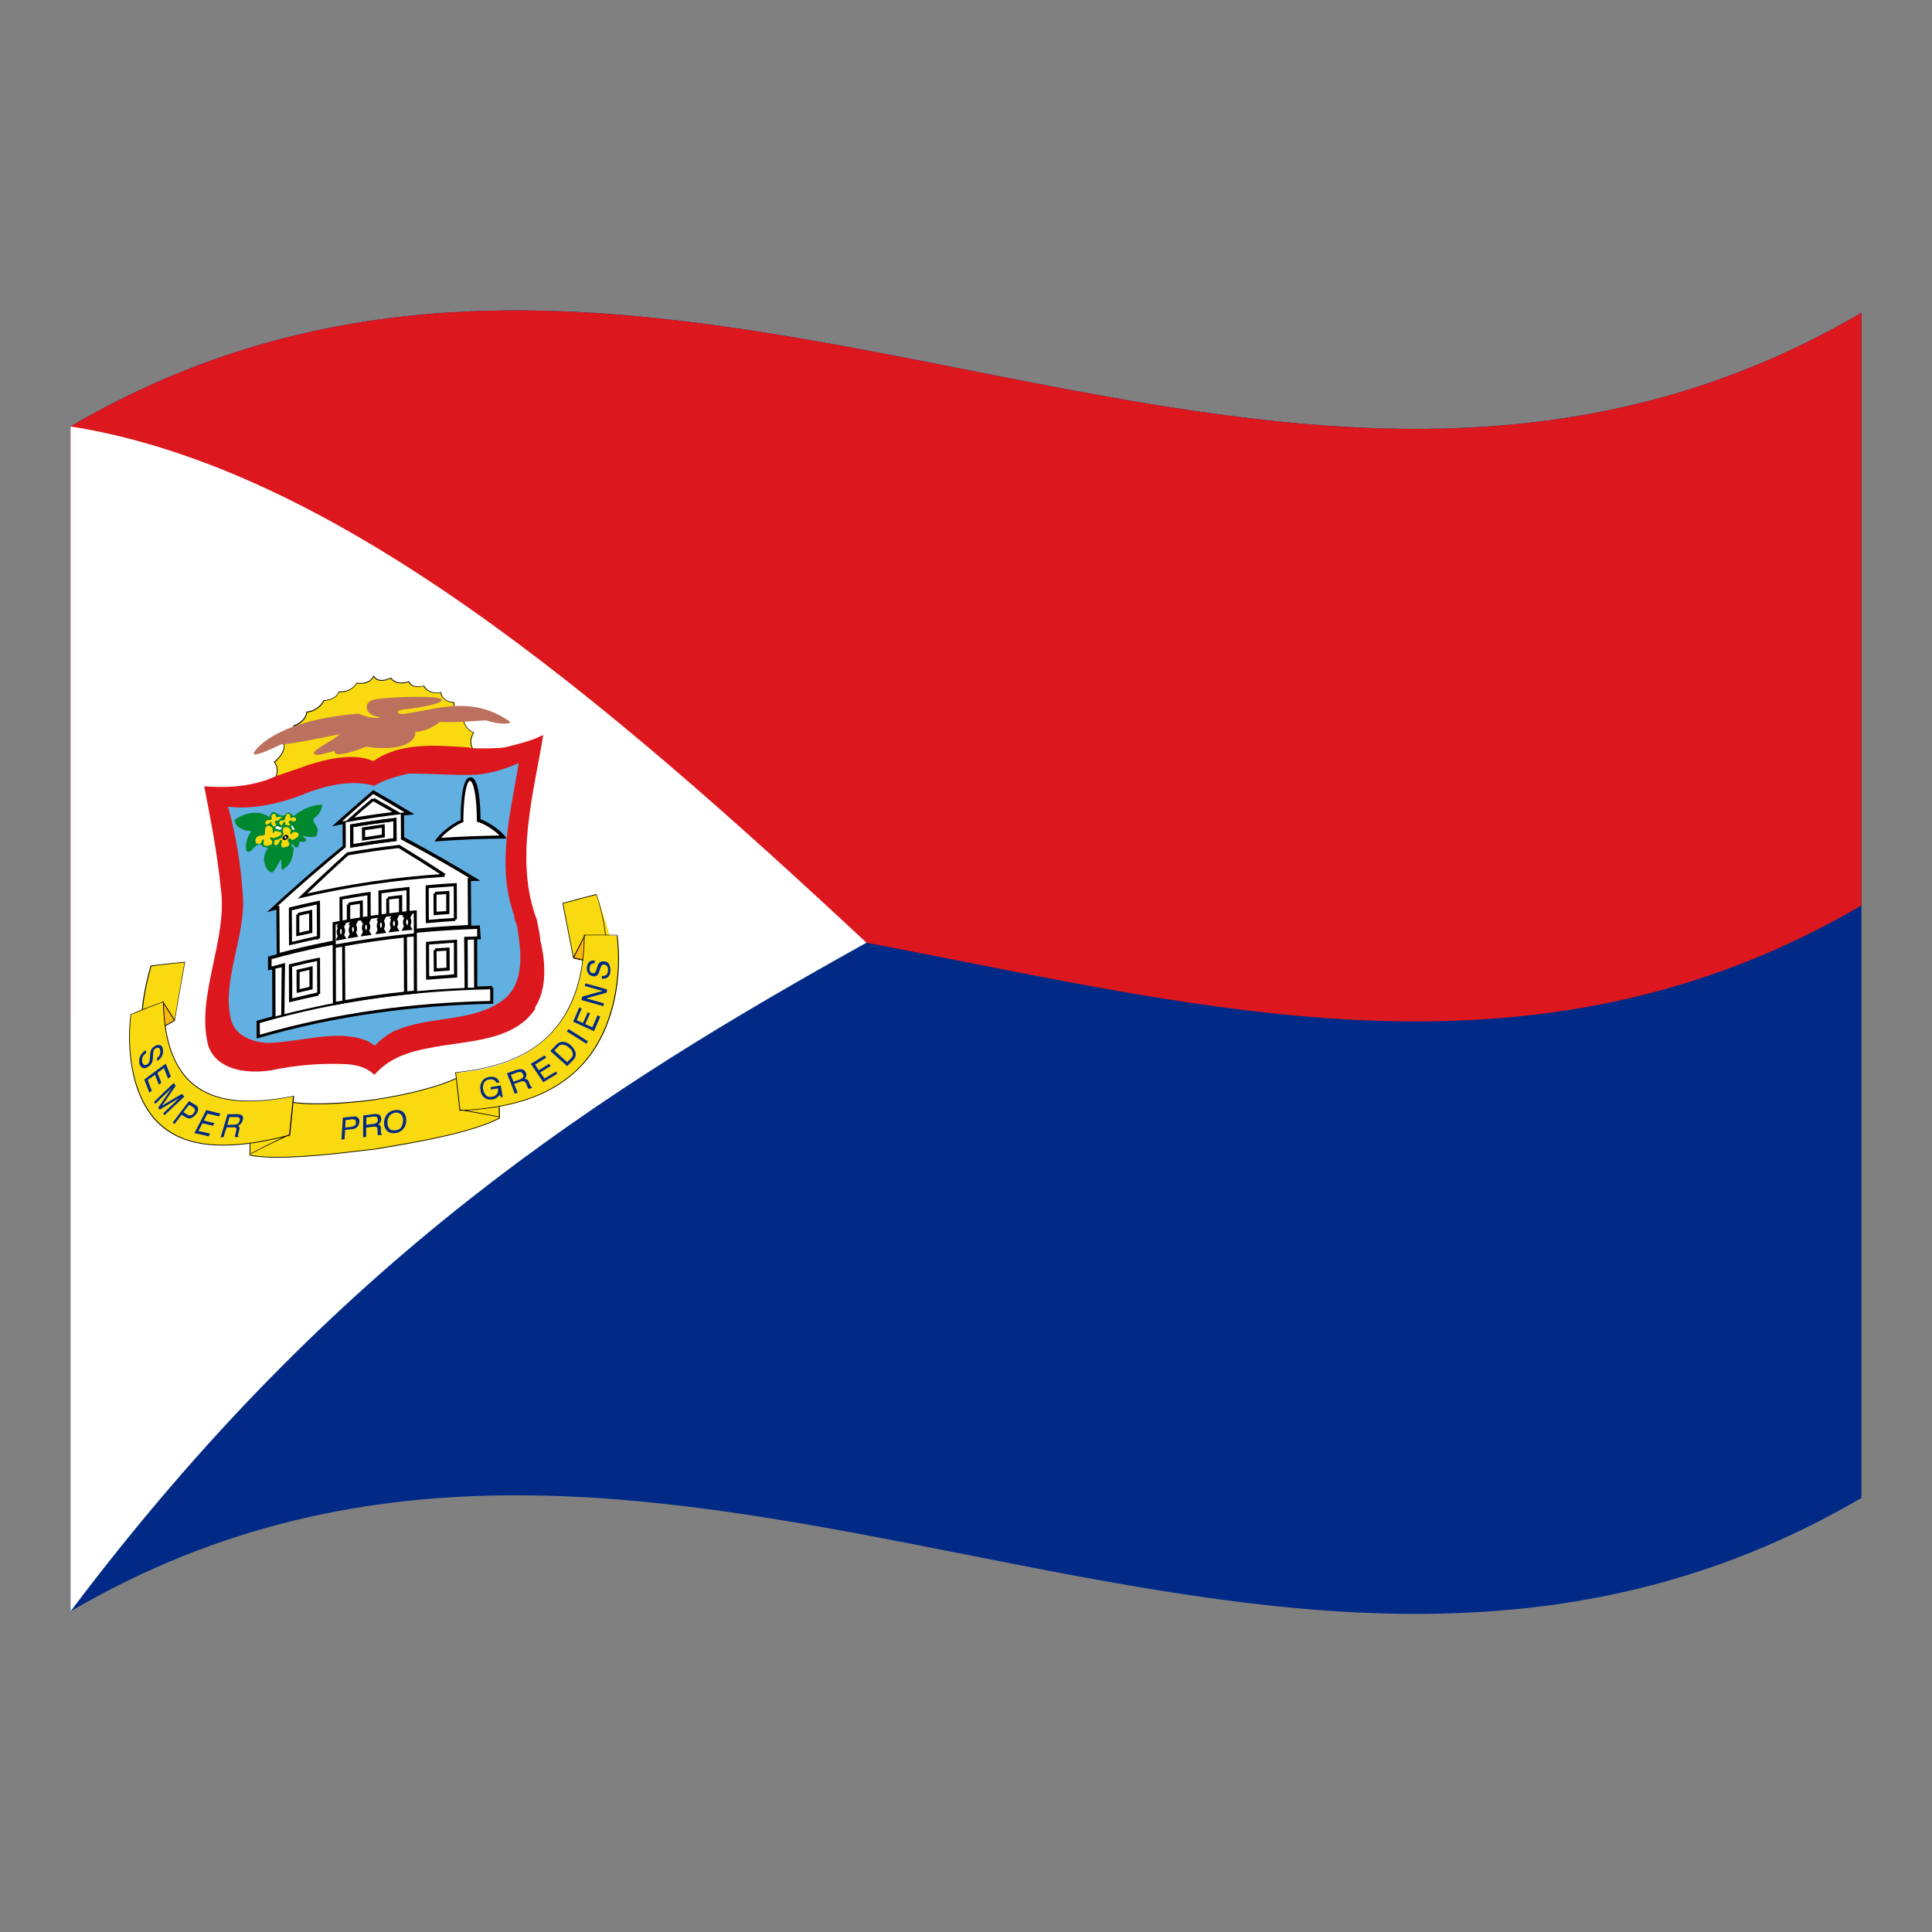 <?xml version="1.0" encoding="utf-8"?>
<!-- Generator: Adobe Illustrator 24.2.0, SVG Export Plug-In . SVG Version: 6.00 Build 0)  -->
<svg version="1.1" id="Layer_1" xmlns="http://www.w3.org/2000/svg" xmlns:xlink="http://www.w3.org/1999/xlink" x="0px" y="0px"
	 viewBox="0 0 1260 1260" style="enable-background:new 0 0 1260 1260;" xml:space="preserve">
<rect x="0" y="0" width="1260" height="1260" fill="#808080" stroke="none"/>
<style type="text/css">
	.st0{fill:#012A87;}
	.st1{fill:#DC171D;}
	.st2{fill:#FFFFFF;}
	.st3{fill:#FFFF00;}
	.st4{fill:#F9D90F;}
	.st5{fill:#62AFE1;}
	.st6{fill:#7E7E7E;}
	.st7{fill:#F9B60F;}
	.st8{fill:#BC715F;}
	.st9{fill:#008830;}
</style>
<g>
	<path class="st0" d="M46,278.1v772.8c389.3-228,778.7,153.9,1168-74V204C824.7,432,435.3,50.2,46,278.1z"/>
	<path class="st1" d="M46,278.1v386.4c389.3-228,778.7,153.9,1168-74V204C824.7,432,435.3,50.2,46,278.1z"/>
	<path class="st2" d="M46,278.1v772.8c173-230.1,346.1-339.8,519.1-436.1C392.1,453.6,219,305.6,46,278.1z"/>
	<path class="st3" d="M302.8,467.5c0,0-7.2-1.5-6.7-9.3c0,0-7.8,0-8.5-6.5c0,0-7.8,1.9-11.2-4.2c0,0-7.6,2.2-9.8-2.8
		c0,0-7.4,3.4-11.7-2.3c0,0-7.8,4.1-11-1.3c-3.2,6.3-11,4.4-11,4.4c-2.3,3.9-6.9,6.2-11.7,5.7c-2.1,5.7-9.7,5.7-9.7,5.7
		c-2,4.1-6.3,7-11.2,7.6c-0.7,6.7-8.5,9.1-8.5,9.1c0.6,7.8-6.6,11.3-6.6,11.3c1.9,6.1-6.1,12.3-6.1,12.3c3.8,4.5,0.6,10.4,0.6,10.4
		c-0.1,1.9-0.1,3.7-0.2,5.6c43-11.3,85.9-17,129-18.5l0,0c0.1-2,0.1-4,0.2-6c-1.9-3.4-1.8-7.5,0.5-10.6
		C308.9,478.1,300.9,474.1,302.8,467.5z"/>
	<path class="st4" d="M308.2,494.6L308.2,494.6z"/>
	<path class="st4" d="M302.8,467.5c0,0-7.2-1.5-6.7-9.3c0,0-7.8,0-8.7-6.5c0,0-7.8,1.9-11.2-4.2c0,0-7.6,2.2-9.8-2.8
		c0,0-7.4,3.4-11.7-2.3c0,0-7.8,4.1-11.1-1.3c-3.2,6.3-11,4.4-11,4.4c-4.3,6.9-11.7,5.7-11.7,5.7c-2.1,5.7-9.7,5.7-9.7,5.7
		c-2,4.1-6.3,7-11.2,7.6c-0.7,6.7-8.5,9.1-8.5,9.1c0.6,7.8-6.6,11.3-6.6,11.3c1.9,6.1-6.1,12.3-6.1,12.4c3.8,4.5,0.6,10.4,0.6,10.4
		c-0.1,1.9-0.1,3.7-0.2,5.6c43-11.3,85.9-17,128.9-18.5l0.2-6c-1.9-3.4-1.8-7.5,0.5-10.6C308.8,478.1,300.9,474.1,302.8,467.5z"/>
	<path class="st4" d="M308.1,494.6L308.1,494.6L308.1,494.6z"/>
	<path d="M303,467.6l0.1-0.2h-0.2c-1.2-0.3-2.5-0.9-3.5-1.7c-2.3-1.8-3.3-4.2-3.1-7.5v-0.3h-0.2c-1.3-0.1-2.7-0.3-3.9-0.8
		c-2.6-0.9-4.2-3-4.4-5.6v-0.2l-0.2,0.1c-0.1,0-7.6,1.8-10.9-4.1l-0.1-0.1h-0.2c-0.1,0-7.4,2.1-9.5-2.7l-0.1-0.2h-0.3
		c-0.1,0-7.3,3.1-11.5-2.3l-0.1-0.1l-0.2,0.1c-0.1,0-7.6,4-10.8-1.2l-0.2-0.3l-0.2,0.4c-3.1,6-10.7,4.3-10.7,4.3h-0.2l0,0.1
		c-2.2,3.8-6.8,6-11.5,5.6h-0.2l-0.1,0.2c-2,5.5-9.3,5.5-9.4,5.5H211l-0.1,0.2c-2,4-6.1,6.8-10.9,7.3h-0.2v0.2
		c-0.7,6.4-8.2,8.8-8.3,8.8l-0.2,0.1v0.2c0.3,3-0.8,6-3,8.3c-0.9,1-2.2,2-3.4,2.7l-0.2,0.1l0.1,0.2c1.9,5.8-5.9,12-6,12.1l-0.2,0.2
		l0.1,0.2c3.7,4.3,0.7,10.1,0.6,10.2v0.1l-0.2,5.9c43-11.3,85.9-17,129-18.6h0.2v-0.2h0.2c0-2,0.1-4,0.1-6v-0.1v-0.1
		c-1.9-3.3-1.6-7.2,0.5-10.4l0.1-0.2l-0.2-0.1C308.8,477.8,301.2,473.9,303,467.6z M308.1,488.7c0,1.9-0.1,3.8-0.1,5.7
		c-42.8,1.6-85.6,7.1-128.4,18.4l0.2-5.2c0.3-0.6,2.9-6.2-0.5-10.4c1.3-1.2,7.5-6.7,6-12.3c4.2-2.4,6.8-6.7,6.6-11.2
		c1.3-0.5,7.6-3,8.4-9c4.8-0.6,9.1-3.5,11.1-7.6c1.1-0.1,7.6-0.5,9.7-5.7c4.8,0.4,9.4-1.9,11.7-5.7c1.1,0.2,7.8,1.3,10.9-4.2
		c3.2,4.6,9.8,1.6,11,1c4,5,10.5,2.8,11.7,2.3c2.1,4.5,8.7,3.1,9.8,2.8c3.2,5.4,9.8,4.5,11.1,4.2c0.9,5.8,7.2,6.4,8.5,6.5
		c-0.3,6.1,4.1,8.7,6.7,9.3c-1.4,6,4.7,9.7,6.1,10.4C306.4,481.2,306.3,485.3,308.1,488.7L308.1,488.7z"/>
	<path class="st1" d="M350.1,599.8c-14.7-38.7-2.1-81.9,4.2-120.5c-7.7,4-16.4,5.9-24.9,8.1c-6.9,0.9-14.5,0.7-21.4,0.6l-2.9-0.6
		l0,0c-20.3-1.2-43.6-3.7-61.6,9c-12.1-5.4-28.8-1.9-43.2,2.7c-7.7,3.1-16.9,5.5-25,9l-1.2,0.5c-14.7,5-28.1,5.1-40.9,4.2
		c4.1,21.4,8.5,43.3,10.8,66.5c4.8,33.7-16.9,71.3-8,103.2c5.4,14.8,24,18.2,41,15.5c16.1-3.4,32.4-4.7,48.9-4
		c2.8,0.2,5.7,0.6,8.3,1.4c3.8,1,7.2,2.9,10,5.6c9.3-10.9,22.8-15.2,36.2-17.6c24.1-4.9,53.8-3.8,68.5-25.1V657
		c8-11.8,6.9-30,3.5-43.7C352.1,608.5,350.9,604.3,350.1,599.8z"/>
	<path class="st5" d="M335.4,597.2L335.4,597.2c-11.9-32.8-2.3-67,2.9-99.6c-8.5,3.8-17.5,6.7-27.3,7.6c-14.7,0.6-30.1-0.8-44.4-0.7
		c-7.5,1.6-15.7,4-22.7,8c-12.7-3.9-28.4-1-41.9,3.9c-18.2,7.7-37.1,11.7-53.3,9.7c5.3,19,8.4,38.3,9.7,57.9
		c2,26.9-14.3,55.9-7.6,81.5c2.7,9.7,13.5,14.3,24,14.7c20.8-0.6,44.7-8.8,63.1-1.9c2.6,0.7,4.6,2.5,6.6,3.6
		c3.2-3.4,9.3-8.3,13.8-10c22.4-9.2,47.7-5.5,67.1-17.8c17.5-10.6,14.7-32.8,11.9-49.7C336.7,601.7,335.3,599.7,335.4,597.2z"/>
	<path class="st2" d="M262.6,546.7c0-5.2,0-10.5-0.1-15.8l4.5-0.5c-7.8-4.7-15.8-9.3-23.6-13.9c-7.8,6.7-15.7,13.7-23.5,20.7
		c1.5-0.3,3-0.5,4.5-0.8l0.1,15.8c-15.7,12.9-31.3,26.6-47.1,40.8l3.7-0.9c0,10.2,0.1,20.4,0.2,30.7c41.6-10.9,83.1-16.6,124.7-18.4
		l0,0c-0.1-10.2-0.1-20.5-0.2-30.7l3.8-0.1C294.1,564,278.4,555.1,262.6,546.7z"/>
	<path d="M263.6,546l-0.1-14.2c2.3-0.2,4.4-0.5,6.7-0.7c-9-5.5-17.8-10.7-26.8-15.8c-8.9,7.7-17.8,15.4-26.7,23.5
		c2.3-0.4,4.4-0.8,6.7-1.3c0,4.7,0,9.5,0.1,14.2c-16.5,13.5-33,27.9-49.4,43.2c2.1-0.5,4.1-1.2,6.2-1.7c0,10.2,0.1,20.4,0.2,30.7
		c41.9-11.1,83.8-16.8,125.8-18.6h0.6c0.1-0.3,0.3-0.5,0.4-0.8c-0.1-10-0.1-20-0.2-29.9l6.2-0.2C296.7,564.3,280.2,554.8,263.6,546z
		 M305,572.6l0.2,30.7c-40.9,1.8-81.8,7.4-122.8,18.1c-0.1-10.2-0.1-20.4-0.2-30.7l-1.3,0.3c14.8-13.5,29.8-26.4,44.6-38.5
		c0-5.8,0-11.5-0.1-17.2l-2.4,0.4c6.8-6.1,13.6-12.1,20.4-17.9c6.8,3.9,13.7,7.9,20.5,12l-2.5,0.3c0,5.8,0.1,11.5,0.1,17.3
		c14.9,7.9,29.9,16.3,44.8,25.3L305,572.6z"/>
	<path class="st2" d="M168.4,666.6l0.1,9.6c50.8-14.7,101.6-21.3,152.3-22.4c0-3.2,0-6.4,0-9.6l0,0
		C269.9,645.2,219.1,651.8,168.4,666.6z"/>
	<path d="M320.9,644.1c0-0.3,0.1-0.6,0.1-0.9l-1.3-0.4v0.3c-50.5,1.2-100.8,7.7-151.4,22.4l-1,0.3l0.1,11.5
		c51.4-15,102.9-21.6,154.3-22.7c0-3.6,0-7,0-10.6L320.9,644.1z M169.5,674.8l-0.1-7.6c50.1-14.5,100.2-21,150.3-22c0,2.5,0,5,0,7.6
		C269.6,653.9,219.5,660.4,169.5,674.8z"/>
	<path class="st2" d="M184.6,629.2c-2.1,0.5-4.1,1.2-6.2,1.7l0,0c2.1-0.5,4.1-0.9,6.2-1.5V629.2z"/>
	<path class="st2" d="M178.4,630.9c0,10.8,0.1,21.6,0.1,32.3c1.9-0.5,3.8-1.1,5.7-1.5l0.3-32.3C182.6,629.8,180.5,630.3,178.4,630.9
		z"/>
	<path class="st2" d="M184.3,662v-0.3l0,0V662z"/>
	<path class="st2" d="M303.7,644.6v-0.4l0,0V644.6z"/>
	<path class="st2" d="M311.8,604.5c-45.3,1.6-90.7,7.6-136.1,20.1v6.9l2.7-0.6v-0.1c2.1-0.5,4.1-1.2,6.2-1.7v0.3l0,0
		c-0.1,10.8-0.2,21.5-0.4,32.3c38.9-9.9,79-15.8,119.5-17.4c-0.1-10.8-0.2-21.6-0.3-32.5c2.1-0.1,4.1-0.2,6.3-0.3l0,0l2.3-0.1
		L311.8,604.5z"/>
	<path class="st2" d="M303.4,611.8c0.1,10.8,0.2,21.6,0.3,32.5l0,0c-0.1-10.8-0.1-21.7-0.2-32.5c2.1-0.1,4.1-0.2,6.1-0.2l0,0
		C307.5,611.5,305.4,611.6,303.4,611.8z"/>
	<path class="st2" d="M303.7,644.3c2.1-0.1,4-0.2,6.1-0.2l-0.1-32.5c-2.1,0.1-4.1,0.2-6.1,0.2C303.6,622.6,303.6,633.4,303.7,644.3z
		"/>
	<path d="M193.4,632.5c0,5,0,10.1,0.1,15.1c3.5-0.8,6.9-1.7,10.4-2.4c0-5,0-10.1,0-15.1C200.4,630.9,196.9,631.7,193.4,632.5z
		 M195.4,645.1c0-3.7,0-7.5,0-11.1c2.2-0.5,4.2-0.9,6.4-1.5c0,3.7,0,7.5,0,11.1C199.7,644.2,197.6,644.6,195.4,645.1L195.4,645.1z"
		/>
	<path d="M277.8,614.3c0,8.2,0,16.5,0.1,24.7c6.8-0.6,13.5-1,20.3-1.5l-0.1-24.7C291.3,613.2,284.5,613.6,277.8,614.3z M279.9,636.7
		l-0.1-20.7c5.4-0.4,10.8-0.8,16.2-1.2c0,6.8,0.1,13.8,0.1,20.6C290.7,635.9,285.4,636.3,279.9,636.7z"/>
	<path d="M293.1,596.1c0-5,0-10.1,0-15.1c-3.1,0.2-6.3,0.4-9.4,0.6v1l-1,0.1l0.1,14.2C286.1,596.6,289.6,596.3,293.1,596.1z
		 M291,583.1c0,3.7,0,7.5,0,11.1c-2.1,0.1-4.2,0.3-6.3,0.4c0-3.7,0-7.5,0-11.1C286.8,583.4,288.9,583.3,291,583.1L291,583.1z"/>
	<path d="M297,600.6v-1l1-0.1l-0.1-23.6c-6.8,0.4-13.5,0.8-20.3,1.5c0,8.2,0,16.5,0.1,24.7C284.1,601.5,290.6,601,297,600.6z
		 M295.9,578c0,6.9,0.1,13.8,0.1,20.7c-5.5,0.3-10.8,0.7-16.3,1.2l-0.1-20.7C285.1,578.8,290.5,578.4,295.9,578z"/>
	<path d="M312.9,603.5c-46,1.5-92.1,7.6-138.1,20.4v8.9l2.7-0.6c0,10.5,0.1,21,0.1,31.4l2.1-0.5c0-10.5-0.1-20.9-0.1-31.4
		c1.3-0.3,2.8-0.6,4.1-0.9l-0.3,31.7l2.1-0.5c0.1-11.2,0.2-22.5,0.4-33.7l0,0v-0.3c-2.8,0.7-5.5,1.5-8.2,2.2l0,0l-0.6,0.2v-4.9
		c44.7-12.2,89.4-18.2,134.1-19.7c0,1.7,0,3.3,0,4.9c-2.9,0.1-5.7,0.2-8.5,0.3l0.3,33.9l0,0l2.1-0.1l-0.1-31.9l4.1-0.2l0.1,31.5
		l2.1-0.1c0-10.5-0.1-21-0.1-31.5h2.4L312.9,603.5z"/>
	<path d="M262.3,598.8c0-5,0-10.1,0-15.1c-3.1,0.3-6.3,0.7-9.4,1.2v1l-1,0.1c0,4.7,0,9.5,0.1,14.2
		C255.4,599.6,258.8,599.2,262.3,598.8z M260.2,585.9c0,3.7,0,7.5,0,11.1c-2.1,0.2-4.2,0.5-6.3,0.7l-0.1-11.1
		C256,586.3,258.1,586.1,260.2,585.9z"/>
	<path d="M266.2,603.1v-1l1-0.1c0-7.9-0.1-15.8-0.1-23.6c-6.8,0.7-13.5,1.5-20.3,2.4c0,8.2,0.1,16.4,0.1,24.7
		C253.4,604.6,259.8,603.8,266.2,603.1z M265.1,580.6c0,6.9,0.1,13.8,0.1,20.7c-5.5,0.5-10.8,1.2-16.3,1.9l-0.1-20.6
		C254.3,581.8,259.7,581.2,265.1,580.6L265.1,580.6z"/>
	<path d="M188.4,629l0.1,24.7c6.4-1.6,12.9-3,19.3-4.4v-1l1-0.2c0-7.9-0.1-15.8-0.1-23.6C201.9,625.7,195.2,627.3,188.4,629z
		 M190.6,651.1c0-6.8,0-13.8-0.1-20.6c5.5-1.4,10.8-2.6,16.3-3.8c0,6.8,0,13.8,0.1,20.6C201.4,648.5,196,649.8,190.6,651.1
		L190.6,651.1z"/>
	<path d="M206.7,612.5v0.6l2.1-1.5l-0.1-24.3c-6.8,1.4-13.5,2.9-20.3,4.6c0,8.2,0,16.4,0.1,24.6
		C194.5,615.2,200.6,613.7,206.7,612.5z M206.6,589.9l0.1,20.6c-5.5,1.2-10.8,2.4-16.3,3.8c0-6.8,0-13.8-0.1-20.6
		C195.8,592.3,201.1,591.1,206.6,589.9z"/>
	<path d="M203.7,608.4c0-5,0-10.1-0.1-15.1c-3.1,0.6-6.3,1.4-9.4,2.1v0.9l-1,0.2c0,4.7,0,9.5,0,14.1
		C196.8,610,200.3,609.1,203.7,608.4z M201.6,595.7c0,3.7,0,7.5,0,11.1c-2.2,0.4-4.2,0.9-6.4,1.5c0-3.7,0-7.5,0-11.1
		C197.4,596.6,199.6,596.2,201.6,595.7z"/>
	<path d="M283.8,618.5v1l-1,0.1c0,4.7,0.1,9.5,0.1,14.1c3.5-0.3,6.9-0.5,10.4-0.7l-0.1-15.1C290,618.1,286.9,618.3,283.8,618.5z
		 M284.8,631.5l-0.1-11.1c2.2-0.1,4.2-0.3,6.4-0.4c0,3.7,0,7.5,0.1,11.1C289.1,631.3,287,631.4,284.8,631.5z"/>
	<path d="M241.8,606.2c0-8.2-0.1-16.4-0.1-24.6c-6.8,0.9-13.5,2.1-20.3,3.4l0.1,24.7C228.2,608.3,235,607.2,241.8,606.2z
		 M239.6,583.9c0,6.8,0,13.8,0.1,20.6c-5.5,0.8-10.8,1.7-16.3,2.7c0-6.8,0-13.8-0.1-20.6C228.8,585.6,234.3,584.8,239.6,583.9z"/>
	<path d="M236.7,602.3c0-5,0-10.1-0.1-15.2c-3.1,0.5-6.3,1-9.4,1.6v1.1l-1,0.2c0,4.7,0,9.5,0,14.1
		C229.8,603.4,233.3,602.7,236.7,602.3z M234.7,589.4c0,3.7,0,7.5,0,11.1c-2.2,0.3-4.2,0.6-6.3,1c0-3.7,0-7.3,0-11.1L234.7,589.4z"
		/>
	<path class="st2" d="M270.7,594.7c-17.7,1.7-35.3,4.2-52.8,7.6c0.1,17.4,0.1,34.8,0.2,52.2c17.5-3.4,35.1-5.9,52.8-7.6
		C270.9,629.5,270.8,612.1,270.7,594.7L270.7,594.7z"/>
	<path d="M258.6,548.5l-0.1-15.1c-10.1,1.2-20.1,2.6-30.2,4.4c0,5,0,10.1,0.1,15.1C238.5,551.2,248.6,549.7,258.6,548.5z
		 M256.5,535.6c0,3.7,0,7.5,0,11.1c-8.8,1-17.4,2.3-26.2,3.8c0-3.7,0-7.5,0-11.1C239.1,537.9,247.8,536.7,256.5,535.6L256.5,535.6z"
		/>
	<path d="M271.8,593.6c-18.4,1.8-36.8,4.4-54.9,7.9l0.2,54.2c18.1-3.5,36.5-6.1,54.9-7.8c-0.1-17.7-0.1-35.5-0.2-53.2L271.8,593.6z
		 M218.9,603.1c17-3.3,33.9-5.6,50.9-7.3l0.1,12.9c-17,1.7-33.9,4.1-50.9,7.2C218.9,611.8,218.9,607.4,218.9,603.1L218.9,603.1z
		 M219.1,653.3l-0.1-35.2l4.1-0.7l0.2,35.2L219.1,653.3z M225.2,652.2c-0.1-11.8-0.1-23.5-0.2-35.2c12.8-2.3,25.5-4.1,38.3-5.5
		l0.2,35.3C250.8,648.1,238,649.9,225.2,652.2L225.2,652.2z M265.6,646.5l-0.2-35.3c1.4-0.2,3-0.3,4.4-0.4c0,11.8,0.1,23.5,0.1,35.3
		L265.6,646.5z"/>
	<path d="M226.4,555.9c-10.8,9.8-21.5,19.8-32.3,30.2c31.4-7.5,63.6-12.2,95.9-14.3v-1c0.2-0.3,0.4-0.5,0.6-0.8
		c-10-6.6-20.1-12.9-30.1-19C249.2,552.3,237.9,553.9,226.4,555.9z M200.4,582.7c9-8.5,17.8-16.8,26.8-24.9
		c10.9-1.9,21.8-3.5,32.8-4.7c9,5.5,18,11.1,27,17C257.8,572.1,228.8,576.4,200.4,582.7L200.4,582.7z"/>
	<path d="M228.4,537.7l0.1,15.1c10.1-1.7,20.1-3.2,30.2-4.4l-0.1-15.1C248.5,534.5,238.4,535.9,228.4,537.7z M230.5,550.5
		c0-3.7,0-7.5,0-11.1c8.7-1.5,17.4-2.7,26.2-3.8c0,3.7,0,7.5,0,11.1C247.9,547.8,239.2,549.1,230.5,550.5z"/>
	<path d="M244,520.4l-0.6,0.9l-0.6-0.7c-6.1,5.1-12.1,10.4-18.1,15.8l0,0c12.6-2.2,25-4.1,37.6-5.5l0,0
		C256.2,527.3,250.1,523.9,244,520.4z M231,533.2c4.1-3.6,8.2-7.1,12.4-10.6c4.1,2.3,8.3,4.6,12.5,7
		C247.6,530.7,239.3,531.8,231,533.2L231,533.2z"/>
	<path d="M236,539.7l0.1,8.6c4.9-0.8,10-1.5,14.9-2.2l-0.1-8.6C246,538.1,241,538.9,236,539.7z M238.1,545.9v-4.5
		c3.6-0.5,7.3-1,10.9-1.6c0,1.5,0,3,0,4.5C245.4,544.9,241.7,545.4,238.1,545.9L238.1,545.9z"/>
	<path class="st2" d="M312.3,535.1c0-9-1.1-27.3-5.6-27l0,0c-4.5,0.1-5.5,18.4-5.5,27.5c-3.8,1.3-12.2,7-15.9,12.1
		c14.3-1.1,28.6-1.7,43-1.8C324.6,541.1,316.2,535.9,312.3,535.1z"/>
	<path d="M220.4,602.3v1l-0.9,0.6l0.8,1.3c-0.9,1.7-0.9,3.6,0,5.2l-1.5,3.1c2.4-0.4,4.7-0.8,7.1-1.3l-1.5-2.5c0.9-1.6,0.9-3.6,0-5.1
		c0.5-1.2,1.1-2.2,1.6-3.4l0,0C224.1,601.7,222.2,602,220.4,602.3z M222.5,604l-0.2,0.4l-0.2-0.3L222.5,604z M222.1,611l0.2-0.3
		l0.1,0.2L222.1,611z M222.3,609.5L222.3,609.5c-0.2-0.3-1.2-2.3,0-3.8l0.1-0.1C223.1,606.9,223.1,608.4,222.3,609.5z"/>
	<path d="M313.4,534.3c0-4.4-0.4-22.7-4.5-26.5c-0.5-0.5-1.2-0.8-2.1-0.8l0,0l0,0c-0.8,0-1.5,0.4-2.1,0.9c-3.9,4-4.3,20.7-4.3,26.9
		c-4.1,1.7-11.9,7.1-15.7,12.2l-1.3,1.8c15.7-1.2,31.4-1.9,47.1-1.9l-1.2-1.6C325.4,540.5,317.5,535.6,313.4,534.3z M287.6,546.4
		c4-4.4,10.8-8.9,13.9-10l0.7-0.2v-0.7c0-10.7,1.1-23.4,3.7-26c0.3-0.3,0.5-0.4,0.6-0.3c0-0.3,0-0.6,0-0.9v0.9c0.1,0,0.3,0,0.6,0.3
		c2.6,2.4,3.9,14.8,3.9,25.7v0.7l0.7,0.2c3.2,0.7,10,4.6,14.1,8.8C313.3,545.1,300.5,545.6,287.6,546.4L287.6,546.4z"/>
	<path d="M228.2,600.9v1l-0.9,0.6l0.8,1.4c-0.9,1.7-0.9,3.6,0,5.2l-1.5,3c2.4-0.4,4.7-0.8,7.1-1.2c-0.5-0.8-1-1.8-1.5-2.6
		c0.9-1.6,0.9-3.6,0-5.1c0.5-1,1.1-2.2,1.6-3.3C231.9,600.3,230.1,600.6,228.2,600.9z M230.4,602.6l-0.2,0.4l-0.2-0.3L230.4,602.6z
		 M229.9,609.7l0.1-0.3l0.1,0.2L229.9,609.7z M230.2,608.2L230.2,608.2c-0.2-0.4-1.2-2.3,0-3.8l0.1-0.1l0,0
		C230.2,604.3,231.6,605.9,230.2,608.2L230.2,608.2z"/>
	<path d="M235.1,599.8c0.5,0.9,1,1.8,1.6,2.7c-0.9,1.7-0.9,3.6,0,5.2c-0.5,1-1,2-1.5,3c2.4-0.3,4.7-0.7,7.1-1
		c-0.5-0.9-1-1.8-1.5-2.7c0.9-1.6,0.9-3.6,0-5.1l1.6-3.3C239.9,599,237.5,599.4,235.1,599.8z M238.9,601.3l-0.2,0.4l-0.2-0.3
		L238.9,601.3z M238.6,608.3l0.2-0.3l0.1,0.2L238.6,608.3z M238.7,606.8L238.7,606.8c-0.2-0.4-1.2-2.3,0-3.8l0.1-0.1
		C239.5,604.1,239.5,605.7,238.7,606.8L238.7,606.8z"/>
	<path d="M255.1,596.9v1l-0.9,0.6c0.3,0.4,0.5,0.9,0.8,1.4c-0.9,1.7-0.9,3.6-0.1,5.2c-0.5,1-1,2-1.5,3c2.4-0.3,4.7-0.6,7.1-0.8
		l-1.5-2.7c0.9-1.6,0.9-3.5,0-5.1c0.5-1,1.1-2.1,1.6-3.3C258.8,596.5,256.9,596.7,255.1,596.9z M257.1,598.7l-0.2,0.4l-0.2-0.3
		L257.1,598.7z M256.8,605.8l0.2-0.3l0.2,0.3H256.8z M256.9,604.3L256.9,604.3c-0.3-0.4-1.2-2.3,0-3.8l0.1-0.1
		C257.9,601.7,257.8,603.1,256.9,604.3L256.9,604.3z"/>
	<path d="M246.4,598.1v1l-0.8,0.6l0.8,1.4c-0.9,1.7-0.9,3.6-0.1,5.2c-0.5,1-1,2-1.5,3c2.4-0.3,4.7-0.6,7.1-0.9l-1.5-2.7
		c0.9-1.6,0.9-3.5,0-5.1c0.5-1,1.1-2.2,1.6-3.3C250.1,597.6,248.3,597.9,246.4,598.1z M248.6,599.8l-0.2,0.4l-0.2-0.3L248.6,599.8z
		 M248.3,606.9l0.2-0.3l0.2,0.3H248.3z M248.4,605.3L248.4,605.3c-0.3-0.4-1.2-2.4,0-3.8l0.1-0.1
		C249.3,602.7,249.2,604.3,248.4,605.3L248.4,605.3z"/>
	<path d="M261.9,596.2c0.5,0.9,1.1,1.9,1.6,2.7c-0.9,1.7-0.9,3.6-0.1,5.2l-1.5,3c2.4-0.3,4.7-0.5,7.1-0.7l-1.4-2.7
		c0.9-1.6,0.9-3.6,0-5.1c0.5-1,1.1-2.1,1.6-3.3C266.7,595.6,264.4,595.9,261.9,596.2z M265.7,597.8l-0.2,0.4l-0.2-0.4H265.7z
		 M265.3,604.8l0.2-0.3l0.2,0.3H265.3z M265.5,603.4l-0.1,0.1c-0.2-0.4-1.2-2.4,0-3.9l0.1-0.1C266.4,600.6,266.4,602.2,265.5,603.4
		L265.5,603.4z"/>
	<path class="st4" d="M244.7,717.1L244.7,717.1z"/>
	<path class="st4" d="M300.2,701.9c-11.4,6.4-35.7,12.3-55.5,15.2l0,0c-19.8,2.6-44.8,4-56.2,1.2c-8.3,1.4-16.8,2.9-25.1,4.7
		l-0.3,30.5c21.3,4.3,71-2.9,81.8-3.9c10.8-2.1,59.8-8.9,81.1-20.3l-0.5-30.3C316.9,699.7,308.5,700.8,300.2,701.9z"/>
	<path d="M300.1,701.7L300.1,701.7c-11,6.1-34.5,12.1-55.1,15.1l-0.5,0.1l0,0c-20.7,2.8-45.3,3.8-56.1,1.2
		c-8.4,1.4-16.8,2.9-25.2,4.7h-0.2l-0.3,30.7v0.1h0.1c21.7,4.4,71.2-3,81.4-3.9l0.9-0.1c10.1-2,59.2-8.8,80.8-20.2l0.1-0.1
		c-0.2-10.3-0.3-20.5-0.5-30.8C317,699.5,308.5,700.5,300.1,701.7z M244.6,716.9L244.6,716.9z M245.1,749.1l-0.4,0.1
		c-9.1,0.7-59.5,8.3-81.5,4c0.1-10,0.2-20.1,0.3-30c8.2-1.8,16.6-3.3,24.8-4.6c10.9,2.7,35.6,1.7,56.3-1.2l0,0l0.4-0.1
		c20.6-3,44.2-9,55.2-15.1c8.2-1.2,16.5-2.1,24.7-3l0.5,29.9C304,740.4,255.2,747.1,245.1,749.1z"/>
	<path class="st4" d="M98.4,629.9c-9.1,31.2-5.5,48.2-5.5,48.2c7-4.3,13.9-8.4,20.9-12.4c2.3-12.7,4.4-25.5,6.7-38.2
		C113.1,628.1,105.8,629,98.4,629.9L98.4,629.9z"/>
	<path d="M98.4,629.8l-0.2,0.1c-9,30.9-5.6,48.2-5.5,48.3v0.2c7-4.4,14.1-8.5,21.1-12.5l0.2-0.1c2.2-12.8,4.4-25.6,6.7-38.3v-0.2
		c-7.4,0.6-14.8,1.4-22.2,2.4L98.4,629.8z M120.3,627.8c-2.2,12.6-4.4,25.2-6.6,37.8c-6.8,3.9-13.7,8-20.5,12.2
		c-0.3-2-2.8-18.9,5.5-47.6C105.8,629.2,113,628.3,120.3,627.8L120.3,627.8z"/>
	<path class="st6" d="M93,678.1c7-4.4,13.9-8.7,20.9-12.8c-2.6-4-5.2-7.9-7.6-11.8C101.7,661.6,97.4,669.8,93,678.1z"/>
	<path class="st7" d="M106.1,653.5c-4.4,8.1-8.9,16.3-13.2,24.6c7-4.4,13.9-8.7,20.9-12.8l0,0C111.3,661.3,108.7,657.4,106.1,653.5z
		"/>
	<path d="M106.2,653c-4.6,8.5-9.3,17-13.8,25.6c7.1-4.6,14.3-8.9,21.4-13.1v-0.2l0.2-0.2C111.5,661.1,108.8,657,106.2,653z
		 M93.5,677.5c4.2-7.9,8.4-15.8,12.7-23.5c2.5,3.8,4.9,7.6,7.3,11.3C106.8,669.2,100.2,673.3,93.5,677.5z"/>
	<path class="st4" d="M106.6,653.4c-7.1,2.5-14.2,5.2-21.3,8.2l0,0c-2.1,17.1-1.1,46.2,12.8,64.7c13.9,19,40.8,27.5,90.8,14.1
		c0.8-8.5,1.8-17,2.6-25.5c-41.1,8.6-62.2-0.6-73-16.1C107.5,683.6,106.8,662.2,106.6,653.4z"/>
	<path d="M118.5,698.6c-10.9-15.4-11.5-37.1-11.7-45.3v-0.2c-7.1,2.5-14.1,5.2-21.2,8.2l0,0l-0.3,0.1v0.2l-0.2,0.1
		c-3.1,25.9,1.4,60.5,24.1,75.8c17.3,11.9,42.7,12.1,75.6,4.1c-7.1,3.4-14.2,6.9-21.3,10.6l0.1,0.4l0,0c7.8-4.1,15.7-7.9,23.4-11.5
		c0.6-0.2,1.3-0.3,2-0.5h0.2c0.8-8.6,1.8-17.3,2.6-25.9h-0.2C156.6,721.6,132.1,717.8,118.5,698.6z M188.5,740.2h-0.1l-0.1-0.3l0,0
		l-1.6,0.7c-33.7,8.5-59.7,8.6-77.2-3.6c-22.5-15.2-27-49.6-24-75.3c6.9-2.8,13.9-5.6,20.8-8.1c0.2,8.4,0.9,29.8,11.8,45.3
		c13.6,19.3,38.2,23.1,73,16.2L188.5,740.2z"/>
	<path class="st3" d="M389,583.4c-7.3,1.8-14.6,3.8-21.9,5.8c2.3,11.9,4.6,23.8,7,35.7c7,1.5,14,2.9,20.9,4.6
		C405.4,631.8,398.2,611,389,583.4L389,583.4z"/>
	<path class="st4" d="M389,583.4L389,583.4c-7.3,1.8-14.6,3.8-21.9,5.8c2.4,11.9,4.6,23.8,7,35.7c7,1.5,14,2.9,20.9,4.6
		C405.4,631.8,398.2,611,389,583.4L389,583.4z"/>
	<path d="M389,583.3v-0.2V583.3L389,583.3l-0.1-0.2c-7.3,1.8-14.6,3.8-21.9,5.8l-0.2,0.1c2.4,12,4.6,23.9,7,35.9v0.2
		c7,1.5,14,3,21.1,4.6h0.2v-0.2c0-0.2,3.3-18.8-6-46.2H389z M394.7,629.2c-6.9-1.6-13.7-3-20.5-4.5c-2.3-11.8-4.6-23.5-6.9-35.4
		c7.2-2,14.4-3.9,21.6-5.7C397.3,609.1,395.1,627,394.7,629.2z"/>
	<path class="st6" d="M373.9,624.5c7,1.6,14,3.3,20.9,4.9c-4.4-6.5-9-13-13.4-19.5C379,614.8,376.5,619.6,373.9,624.5z"/>
	<path class="st7" d="M373.9,624.5L373.9,624.5c7,1.6,14,3.3,20.9,4.9c-4.4-6.5-9-13-13.4-19.5C379,614.8,376.5,619.6,373.9,624.5z"
		/>
	<path d="M381.5,609.4l-7.7,14.9l0.2,0.1v0.2c7,1.6,13.9,3.3,20.9,4.9l0.6,0.1c-4.5-6.7-9.2-13.3-13.7-20L381.5,609.4z M374.4,624.4
		c2.4-4.6,4.8-9.3,7.2-14c4.2,6.2,8.5,12.4,12.9,18.7C387.6,627.4,381,625.8,374.4,624.4z"/>
	<path class="st4" d="M381.2,610c-0.3,18.9-1.9,83.4-84,89.7c0.9,8.2,1.9,16.5,2.8,24.7c50-1.5,76.7-20.3,90.4-44.5
		c13.7-23.9,14.3-53.4,12.2-69.7C395.3,609.9,388.3,609.9,381.2,610z"/>
	<path class="st4" d="M402.4,609.9L402.4,609.9z"/>
	<path d="M402.4,609.9v-0.2c-7.1-0.1-14.2-0.1-21.3,0h-0.2v0.2c-0.1,8.3-0.5,30.1-11.3,49.6c-13.3,24.2-37.7,36.4-72.5,39.8h-0.2
		c0.9,8.3,1.9,16.6,2.8,24.9v0.2h0.2l2-0.1c7.8,1.4,15.7,2.7,23.5,4.3l0.1-0.4c-7.1-1.5-14.3-2.7-21.4-4
		c32.8-1.9,58.1-10.8,75.2-29.1c22.5-23.8,26.7-60.6,23.4-85.3L402.4,609.9z M378.9,694.8c-17.4,18.6-43.4,27.5-76.9,29.1l-1.6-0.3
		l-0.1,0.3h-0.1c-0.9-8.1-1.9-16.2-2.8-24.3c34.8-3.5,59.2-15.8,72.6-40c10.7-19.3,11.2-41.2,11.3-49.6c7-0.1,13.9-0.1,20.9,0
		C405.4,634.7,401.1,671.2,378.9,694.8z"/>
	<path class="st0" d="M230.2,728.2c-2.2,0.2-4.4,0.5-6.6,0.7l-0.9,14.3l2-0.2l0,0c0.1-2,0.3-4,0.4-6.1l4.6-0.5
		c1.3-0.1,2.6-0.6,3.4-1.6c0.7-0.8,1.2-1.9,1.2-3c0.4-1.7-0.7-3.3-2.6-3.7C231.2,728.1,230.7,728.1,230.2,728.2L230.2,728.2z
		 M231.3,734.1L231.3,734.1c-0.6,0.4-1.4,0.7-2.2,0.8c-1.3,0.2-2.7,0.3-4,0.5l0.3-4.9l3.9-0.5c0.6-0.1,1.2,0,1.8,0.1
		c0.8,0.3,1.1,0.9,1,2C232.2,732.9,231.9,733.7,231.3,734.1L231.3,734.1z"/>
	<path class="st0" d="M154.9,726.6c-2.2,0-4.3,0.1-6.5,0.1c-1.5,4.9-3,10-4.5,15l1.9-0.1l0,0c0.6-2.1,1.3-4.3,2-6.4h4.3
		c0.5-0.1,1.1,0,1.6,0.2c0.5,0.3,0.7,0.9,0.4,1.9c-0.2,0.8-0.4,1.7-0.6,2.5c-0.1,0.6-0.2,1-0.3,1.2c0,0.2,0,0.3,0,0.5h2.3l0.1-0.4
		c-0.2-0.1-0.4-0.4-0.4-0.8c0.1-0.3,0.1-0.7,0.3-1.3l0.5-2c0.2-0.6,0.3-1.3,0.1-1.9c-0.2-0.4-0.5-0.7-0.9-0.9c1.5-0.7,2.7-2,3.1-3.6
		c0.5-1.7,0.2-2.8-0.9-3.5C156.5,726.9,155.7,726.7,154.9,726.6z M156.3,730.9c-0.2,0.8-0.7,1.6-1.4,2.1c-0.7,0.3-1.4,0.5-2.3,0.5
		c-1.4,0-2.9,0-4.4,0.1c0.5-1.7,1-3.4,1.5-5.1l0,0c1.5,0,3.1,0,4.6,0c0.5,0,1,0,1.4,0.3C156.5,729.1,156.6,729.9,156.3,730.9
		L156.3,730.9z"/>
	<path class="st0" d="M129.2,723.3c0-0.9-0.5-1.9-1.3-2.4l-4.6-2.8c-3.6,4.6-7.1,9.3-10.7,14.1l1.3,0.8l0,0c1.5-2,3-4,4.5-6l3.2,1.9
		c0.9,0.6,2.2,0.7,3.2,0.2c1.2-0.5,2.2-1.4,3-2.4C128.7,725.7,129.2,724.5,129.2,723.3z M126.4,725.8c-0.4,0.7-1.1,1.3-2.1,1.6l0,0
		c-0.7,0.1-1.3,0-2-0.4l-2.7-1.7l3.7-4.8l2.8,1.7c0.4,0.3,0.7,0.6,0.9,1C127.4,724.1,127.2,725,126.4,725.8L126.4,725.8z"/>
	<path class="st0" d="M126.8,739L126.8,739c3.1,0.6,6.2,1.4,9.3,2.1c0.3-0.6,0.6-1.2,0.9-1.8c-2.6-0.6-5-1.2-7.6-1.7
		c0.8-1.7,1.8-3.4,2.6-5c2.3,0.5,4.6,1,6.9,1.6l0.9-1.7c-2.3-0.5-4.6-1.2-6.9-1.7c0.8-1.5,1.5-3,2.4-4.5c2.5,0.5,5,1.2,7.5,1.8
		c0.3-0.6,0.6-1.2,0.9-1.8c-3.1-0.8-6.1-1.6-9.2-2.3C132,729,129.4,734.1,126.8,739z"/>
	<path class="st0" d="M96.5,695.8c1.2-0.7,2.2-1.8,2.7-3c0.3-0.8,0.5-1.7,0.5-2.5l0.1-2.1c0-0.9,0.1-1.9,0.3-2.7
		c0.2-0.7,0.7-1.4,1.4-1.8c0.5-0.4,1.2-0.5,1.9-0.3c0.6,0.1,1,0.6,1.1,1.7c0.2,1.2,0,2.3-0.6,3.4c-0.5,0.6-1,1.2-1.6,1.7
		c0.1,0.5,0.2,1,0.3,1.7c1.4-0.8,2.6-2.1,3.2-3.6c0.5-1.3,0.7-2.7,0.4-4.1c-0.2-1.5-0.9-2.4-1.9-2.6c-1.2-0.3-2.5,0-3.4,0.7
		c-1.1,0.6-2.1,1.7-2.5,2.8c-0.3,0.9-0.5,1.9-0.5,2.8l-0.1,2c0,0.8-0.2,1.8-0.4,2.6c-0.3,0.7-0.8,1.3-1.5,1.7
		c-1,0.6-1.9,0.6-2.5-0.2c-0.3-0.4-0.6-0.9-0.7-1.6c-0.3-1.4,0-2.7,0.8-3.9c0.5-0.6,1.1-1.3,1.9-1.8L95,685l0,0
		c-1.5,0.8-2.7,2.1-3.5,3.7c-0.7,1.5-0.9,3-0.6,4.6c0.1,1.2,0.7,2.2,1.8,2.9C93.6,697,94.8,696.8,96.5,695.8z"/>
	<path class="st0" d="M101.1,701l2.5,6.4l1.6-1.3l-2.5-6.4l4.2-3.2l2.7,6.9l1.8-1.3c-1.1-2.8-2.2-5.6-3.3-8.4
		c-4.6,3.4-9.4,6.8-14,10.4l0,0c1.1,2.8,2.2,5.7,3.3,8.5l1.6-1.3c-0.9-2.3-1.9-4.7-2.7-7L101.1,701z"/>
	<path class="st0" d="M100.3,718.5L100.3,718.5z"/>
	<path class="st0" d="M118.7,713.4c-4.3,2.5-8.7,5-13,7.7c3-4.4,5.9-8.7,8.9-13l-1.3-1.8c-4.3,4.1-8.7,8.2-12.9,12.4l0.9,1.2
		c2.5-2.5,5-4.9,7.6-7.3c0.5-0.4,0.9-0.8,1.4-1.4c0.6-0.6,1.1-1,1.4-1.4l0.4-0.4c-2.9,4.3-5.9,8.7-8.9,13l0.9,1.3
		c4.3-2.6,8.7-5.1,12.9-7.7c-0.7,0.6-1.3,1.3-2,1.8L114,719c-2.6,2.3-5,4.7-7.6,7.1l0.9,1.2c4.3-4.1,8.5-8.1,12.9-12.1L118.7,713.4z
		"/>
	<path class="st0" d="M369.7,672.7c4.2,2.6,8.4,5.2,12.7,8l0,0l1-1.6c-4.2-2.7-8.4-5.4-12.7-8L369.7,672.7z"/>
	<path class="st0" d="M389.7,662.2l-3.4,7.8l-4.6-2.1c1-2.3,2.1-4.7,3.1-7l-1.5-0.7c-1,2.3-2.1,4.7-3.1,7l-4.1-1.8l3.3-7.7l-1.6-0.7
		l-4,9.3c4.5,2,9.1,4.1,13.6,6.2l0,0c1.3-3.2,2.8-6.3,4.1-9.5L389.7,662.2z"/>
	<path class="st0" d="M361.5,685.1L361.5,685.1z"/>
	<path class="st0" d="M372.3,681.8c-1.2-1.3-2.9-2.1-4.7-2.3c-1.9-0.2-3.6,0.5-4.7,1.8l-4,4.1c3.7,3.3,7.3,6.6,11,9.9l4-4.1l0,0
		c1.6-1.6,2.1-3.9,1-5.9C374.3,684,373.4,682.7,372.3,681.8z M373.3,689c-0.3,0.4-0.6,0.8-1,1.3l-2.4,2.4c-2.8-2.5-5.7-5-8.4-7.6
		l0,0l0,0l0,0l2.4-2.4c0.8-1.1,2.2-1.6,3.5-1.4c1.5,0.3,2.9,1,3.9,2.1c0.4,0.3,0.7,0.7,1.1,1c0.5,0.6,0.9,1.4,1.1,2.2
		C373.6,687.5,373.6,688.3,373.3,689L373.3,689z"/>
	<path class="st0" d="M394.1,627c-1.1-0.2-2.4,0.1-3.2,0.8c-0.5,0.6-0.9,1.3-1.1,2c-0.2,0.6-0.4,1.3-0.6,1.9c-0.2,0.8-0.6,1.7-1,2.4
		c-0.3,0.5-1,0.7-1.6,0.6c-0.7-0.1-1.2-0.4-1.6-0.9c-0.5-0.7-0.6-1.7-0.5-2.5c0.1-1.4,0.6-2.3,1.4-2.7c0.5-0.3,1.2-0.4,1.9-0.3
		l0.1-1.8c-1.3-0.3-2.8,0-3.7,0.9c-0.9,1-1.4,2.3-1.4,3.6c-0.2,1.4,0.1,2.7,0.9,3.9c0.7,0.9,1.9,1.7,3.1,1.8c1,0.2,2.2-0.1,2.9-0.9
		c0.6-0.7,1-1.6,1.2-2.4c0.2-0.6,0.4-1.3,0.6-1.8c0.2-0.7,0.5-1.5,1-2.1c0.4-0.4,1.1-0.6,1.8-0.4c1.1,0.2,2,1,2.1,2.1
		c0.2,0.6,0.2,1.4,0.1,2c-0.2,1.6-0.7,2.6-1.8,3c-0.6,0.3-1.3,0.3-2.1,0.2c-0.1,0.6-0.1,1.2-0.2,1.8l0,0c1.3,0.3,2.8,0,3.9-0.8
		c1.1-1,1.8-2.4,1.8-3.9c0.1-1.4-0.1-2.8-0.6-4.1C396.9,627.9,395.7,627.1,394.1,627z"/>
	<path class="st0" d="M248.5,738.9c-0.1-0.4-0.1-0.7-0.1-1.2c0-0.6,0-1.3,0-1.9c0.1-0.6-0.1-1.2-0.5-1.7c-0.3-0.4-0.7-0.6-1.3-0.7
		c0.6-0.4,1.1-0.9,1.5-1.5c0.4-0.7,0.5-1.5,0.5-2.2c0-1.6-0.6-2.6-2.1-3c-0.9-0.2-1.9-0.3-2.8-0.1c-2.3,0.3-4.5,0.6-6.8,0.9
		l-0.1,14.2l2-0.3l0,0v-6l4.5-0.6c0.6-0.1,1.2-0.1,1.9,0c0.7,0.2,1,0.8,1,1.7c0,0.8,0.1,1.6,0.1,2.3c0,0.5,0,0.9,0.1,1.2
		c0,0.1,0.1,0.3,0.2,0.4l2.5-0.3v-0.3C248.8,739.5,248.5,739.2,248.5,738.9z M245.7,732.2c-0.6,0.4-1.3,0.7-2.2,0.8
		c-1.5,0.2-3.1,0.4-4.6,0.6v-4.8l0,0c1.6-0.2,3.2-0.4,4.8-0.6c0.5-0.1,1.1,0,1.6,0.1c0.7,0.2,1.1,0.8,1.1,1.9
		C246.6,730.9,246.3,731.7,245.7,732.2L245.7,732.2z"/>
	<path class="st0" d="M381.4,643c3.9,1,7.7,2.2,11.6,3.3c-4.4,1.2-8.9,2.4-13.3,3.7l-0.5,2.2c4.7,1.3,9.6,2.6,14.3,4l0,0l0.4-1.8
		c-3.9-1.2-7.7-2.2-11.6-3.3c4.4-1.3,8.9-2.5,13.3-3.7c0.1-0.7,0.3-1.4,0.4-2.1c-4.7-1.4-9.6-2.7-14.3-4L381.4,643z"/>
	<path class="st0" d="M362.5,698.9c-2.5,1.5-4.9,3-7.4,4.5c-0.9-1.4-1.9-2.7-2.8-4c2.3-1.4,4.5-2.7,6.8-4.2l-0.9-1.4
		c-2.3,1.4-4.5,2.7-6.8,4.2l-2.5-3.7c2.5-1.5,4.8-3,7.3-4.5l-1-1.5c-3,1.8-6,3.7-9,5.5c2.7,4,5.5,8,8.1,12c3-1.9,6.1-3.7,9.1-5.5
		L362.5,698.9z"/>
	<path class="st0" d="M257.2,724.1c-2.4,0.3-4.4,1.7-5.5,3.6l0,0c-0.9,1.6-1.3,3.4-1.2,5.1c0,1.8,0.7,3.6,2.1,4.9
		c1.4,1.2,3.5,1.6,5.5,1.2c2.3-0.3,4.2-1.6,5.5-3.4c1-1.7,1.5-3.6,1.3-5.6c0-1.7-0.6-3.3-1.8-4.5
		C261.8,724.1,259.8,723.6,257.2,724.1z M261.9,734.7c-0.7,1.4-2.1,2.3-3.7,2.4c-1.9,0.3-3.2,0.1-4.1-0.8l0,0
		c-0.9-1-1.4-2.4-1.4-3.8c-0.2-1.6,0.2-3.3,1.2-4.6c0.8-1.2,2.2-1.9,3.6-2.2c1.3-0.3,2.8,0,3.8,0.9c1,1,1.6,2.3,1.6,3.7
		C262.9,731.9,262.6,733.3,261.9,734.7L261.9,734.7z"/>
	<path class="st0" d="M320,709l0.2,1.6l4.5-0.8c0.3,1.7,0,2.9-0.7,3.8c-0.7,0.9-1.9,1.5-3.1,1.7c-1.8,0.3-3.1,0-3.9-0.9
		c-1-1.1-1.6-2.4-1.9-3.8c-0.4-1.6-0.1-3.1,0.6-4.6c0.7-1,1.9-1.8,3.2-2c0.9-0.2,2-0.1,3,0.2c0.9,0.4,1.5,1.2,1.9,2l2-0.3
		c-0.6-1.8-1.8-2.9-3.3-3.4c-1.1-0.3-2.5-0.4-3.6-0.1l0,0c-1.9,0.3-3.6,1.3-4.5,2.8c-1.1,1.8-1.5,3.9-1,5.9c0.2,2,1.2,3.9,3,5.1
		c1.3,0.8,3.1,1.2,4.7,0.8c1.1-0.1,2.3-0.6,3.2-1.3c0.6-0.5,1.1-1.2,1.5-1.8l0.8,1.7l1.2-0.2c-0.4-2.5-0.8-4.9-1.2-7.5L320,709z"/>
	<path class="st0" d="M346.2,708.4c-0.2-0.3-0.3-0.6-0.6-1l-0.7-1.8c-0.2-0.6-0.6-1.2-1.1-1.6c-0.5-0.2-1-0.4-1.5-0.4
		c0.4-0.5,0.7-1,0.9-1.7c0.1-0.7,0.1-1.5-0.2-2.2c-0.4-1.4-1.6-2.3-3.2-2.4c-0.9,0-1.9,0.1-2.8,0.4c-2.2,0.7-4.2,1.5-6.4,2.3
		c1.8,4.4,3.5,8.8,5.1,13.3l1.9-0.7l0,0l-2.3-5.7c1.4-0.5,2.8-1,4.2-1.5c0.5-0.2,1.1-0.3,1.8-0.3c0.8,0.1,1.4,0.7,1.8,1.5l0.9,2.2
		c0.1,0.3,0.3,0.7,0.5,1c0.1,0.2,0.2,0.3,0.3,0.4l2.3-0.8l-0.1-0.3C346.8,709,346.4,708.7,346.2,708.4z M341.1,702.6
		c-0.5,0.6-1.1,1-1.9,1.3l-4.3,1.6c-0.6-1.5-1.2-3-1.8-4.5c1.5-0.5,3.1-1.2,4.5-1.7c0.5-0.2,1-0.3,1.6-0.2c0.8,0.1,1.4,0.5,1.9,1.6
		C341.5,701.2,341.5,701.9,341.1,702.6z"/>
	<path class="st0" d="M354.4,705.7L354.4,705.7L354.4,705.7z"/>
	<path class="st8" d="M332.2,470.4c-23.9-16.7-46.6-8.1-67.4-5c-6.7,1-7.4-2.2-0.7-2.8s24.5-3.4,23.9-6.2c-0.6-3.1-33.3-1.9-42-0.5
		c-8.8,1-7.9,7.4-4.1,9.9c3.8,2.5,8.3,1.4,5.5,2.1c-5,1.4-13.7-2.5-13.7-2.5c-51,4.2-66.5,21.7-68.2,25.7l0,0
		c-1.1,3.9,17.8-5.7,17.8-5.6c6.1,0.2,38.2-6.9,38.2-6.6c-2.7,3.1-17.8,10.1-16.7,12.5s9.2-0.8,13.7-1.7c-1.9,5.4,15.3-0.6,20.1-2.7
		c28.7,4.1,33.3-6.7,32.1-9.7c9.2-0.3,16.2-6.5,16.2-6.5c9.2,0.7,30.3-1.2,30.3-1C325,472.7,335,472.4,332.2,470.4z"/>
	<path class="st9" d="M210,524.8c-5.2,0.1-10.1,1.7-14.2,4.5c-2,0.2-4.5,4.7-5.3,1.7c-1.1,0.1-1.6-1.7-3.1-1
		c-3.9,4.7-6.1-0.4-9.3-0.4c-1.4,0.3-1.8,2.1-2.5,3.3l0,0c-5.6-4.3-14.8-3.7-22.5,1.7c-0.2,4.3,3.8,5.6,6.7,7
		c1.2,0.5,3.3-0.5,3.9,0.8c-2.8,3.7-3.9,8.8-3,12.4c2.9,3.3,5.4-5.5,9.8-3.9c0.4,2.3,3.4,1,4.3,2.5c-2.6,3-3.2,7-2.1,10
		c0.6,2.6,2.3,5.5,5.1,5.6c2.5-2.9,3.7-5.6,5.4-8.7c0.5,2,0,5.4,0.8,7.2c0.9-0.7,1.9-1.4,2.8-2.1c4.2-3.8,4.1-7.8,4.8-12.2
		c-0.3-1-2.5-1.3-1.2-3c1.2,0.8,1.6,2.9,3.7,2.4c1.1-1,0.7-2.3,1.2-3.6c1.6-0.4,3.5,0.9,4.7-1.3c-0.6-0.9-2.4-1.6-2.1-2.7
		c0.5-0.2,0.7,0.1,0.9,0.3c2,0.8,4.2,0.5,6.5,0.5c1.9-0.7,1.4-2.5,1.9-3.9c0.1-3.2-2.9-4.6-2.9-7.8C207.7,532,210.2,528,210,524.8z"
		/>
	<path class="st4" d="M183.1,542.5c-1.9,0.7-3.3-2.3-4.8,0.9c-1-0.9,0-2.7-0.8-3.6l0,0c-1-0.7-1.8-1.8-3.4-1.1
		c-1.9,1.7-1.1,3.3-1.3,5.4c-1.6,1.7-4.3-0.1-5.9,2.7c-0.7,1.6-0.3,3.2,1.1,3.5c2.4,0.6,2.3-1.3,3.4-3c1.5,0.7,0.1,2.2,0.5,3.5
		c0.8,1.5,3.5,0.7,5.3-0.1c0.9-2.1-0.2-3-1.3-3.9c0.2-0.2,0.4-0.5,0.5-0.8c2.1,1.3,4.7-0.2,7-1.4
		C183.3,544.1,183.7,543.1,183.1,542.5z"/>
	<path class="st4" d="M176.6,536c0.6,0.1,0.2,0.8,0.3,1.2c0.7,0.5,1,2.5,2.7,1.5c1-1.6,0-1.5-0.5-2.5l0.9-1.2c1.4,1.4,2.6-2,4-1.8
		c-1.9-1.7-4.4,1.6-4.2-1.9l0,0c-0.3-0.9-1.3-0.2-2.2-0.1c-1.1,1-0.3,2-0.4,3c-0.9,1.4-2.8-0.3-4,1.7c-0.6,0.7,0,1.4,0.3,2
		C174.7,537.6,175.9,537,176.6,536z"/>
	<path class="st4" d="M189.8,533.6c-0.9-0.2-0.4-1.3-0.5-2l0,0c-2.8-2.9-2.9,2-4,3.6c-0.9-0.4-2.2-0.3-2.8,0.4
		c-0.7,1-0.1,1.9,0.6,2.5c1.9,0.4,0.9-1.7,2.4-2.1c1.2,0.2,0.2,2.1,0.9,2.2c1.1-0.8,1.6,1,2.8-0.3c0.2-0.9-0.8-1-1.2-1.6
		c0.6-0.5,1-1.3,1.9-1.3c0.2,0.3,0.8,0.4,0.6,0.7l1.9-0.1c0.8-0.5,0.6-1.3,0.6-1.9C192.2,532.9,191,532.7,189.8,533.6z"/>
	<path class="st2" d="M179.3,540.2c1.2-0.2,3.9,2.8,4.6-0.9C181.9,540.5,180.9,536.9,179.3,540.2z"/>
	<path class="st2" d="M189.7,539c0.9,0.6,0.6,3,2.5,2.1l0,0c-0.5-1.1-1-2-1.8-2.8C190.2,538.5,189.9,538.8,189.7,539z"/>
	<path class="st4" d="M191.2,542.6c-0.2,0.3-0.8,0.9-1.3,1.5c-1.4-0.5,0.2-1.9-0.3-3c-1.1-1.2-2.4-2.3-4.5-1.3
		c-1.5,1.8,0.2,2.9-0.4,4.8c-0.9,2.6-3.5,2.9-5.7,3.5l-0.3,2.7c2.3,1.2,3.2-0.8,4-2.9c2.6-0.6,0.2,2.1,0.8,3.4
		c-0.2,2.4,2.6,1,4.3,0.7c2.1-2,0.1-2.7-0.3-4.3c0.3-0.6,0.9-0.9,1.6-1.1c0.2,0.4,1.2,0.5,0.9,1.3l1.4-0.3c1.4-1.1,4.1-1.7,3.2-4
		C193.9,542.5,192.5,542.7,191.2,542.6z"/>
	<path d="M188.1,545.3c-0.6-0.3-1.1-1.4-2.2-0.7c-0.9,0.8-2.1,1.3-1.6,2.7c0.5,0.5,1.4,0.7,2.2,0.4
		C187.2,547,188.6,546.4,188.1,545.3z"/>
	<path class="st2" d="M185.6,545.5l0.3,1.5c0.3-0.2,0.7-0.2,0.9-0.5l0,0C187.2,545.4,186.3,545.4,185.6,545.5z"/>
</g>
</svg>

